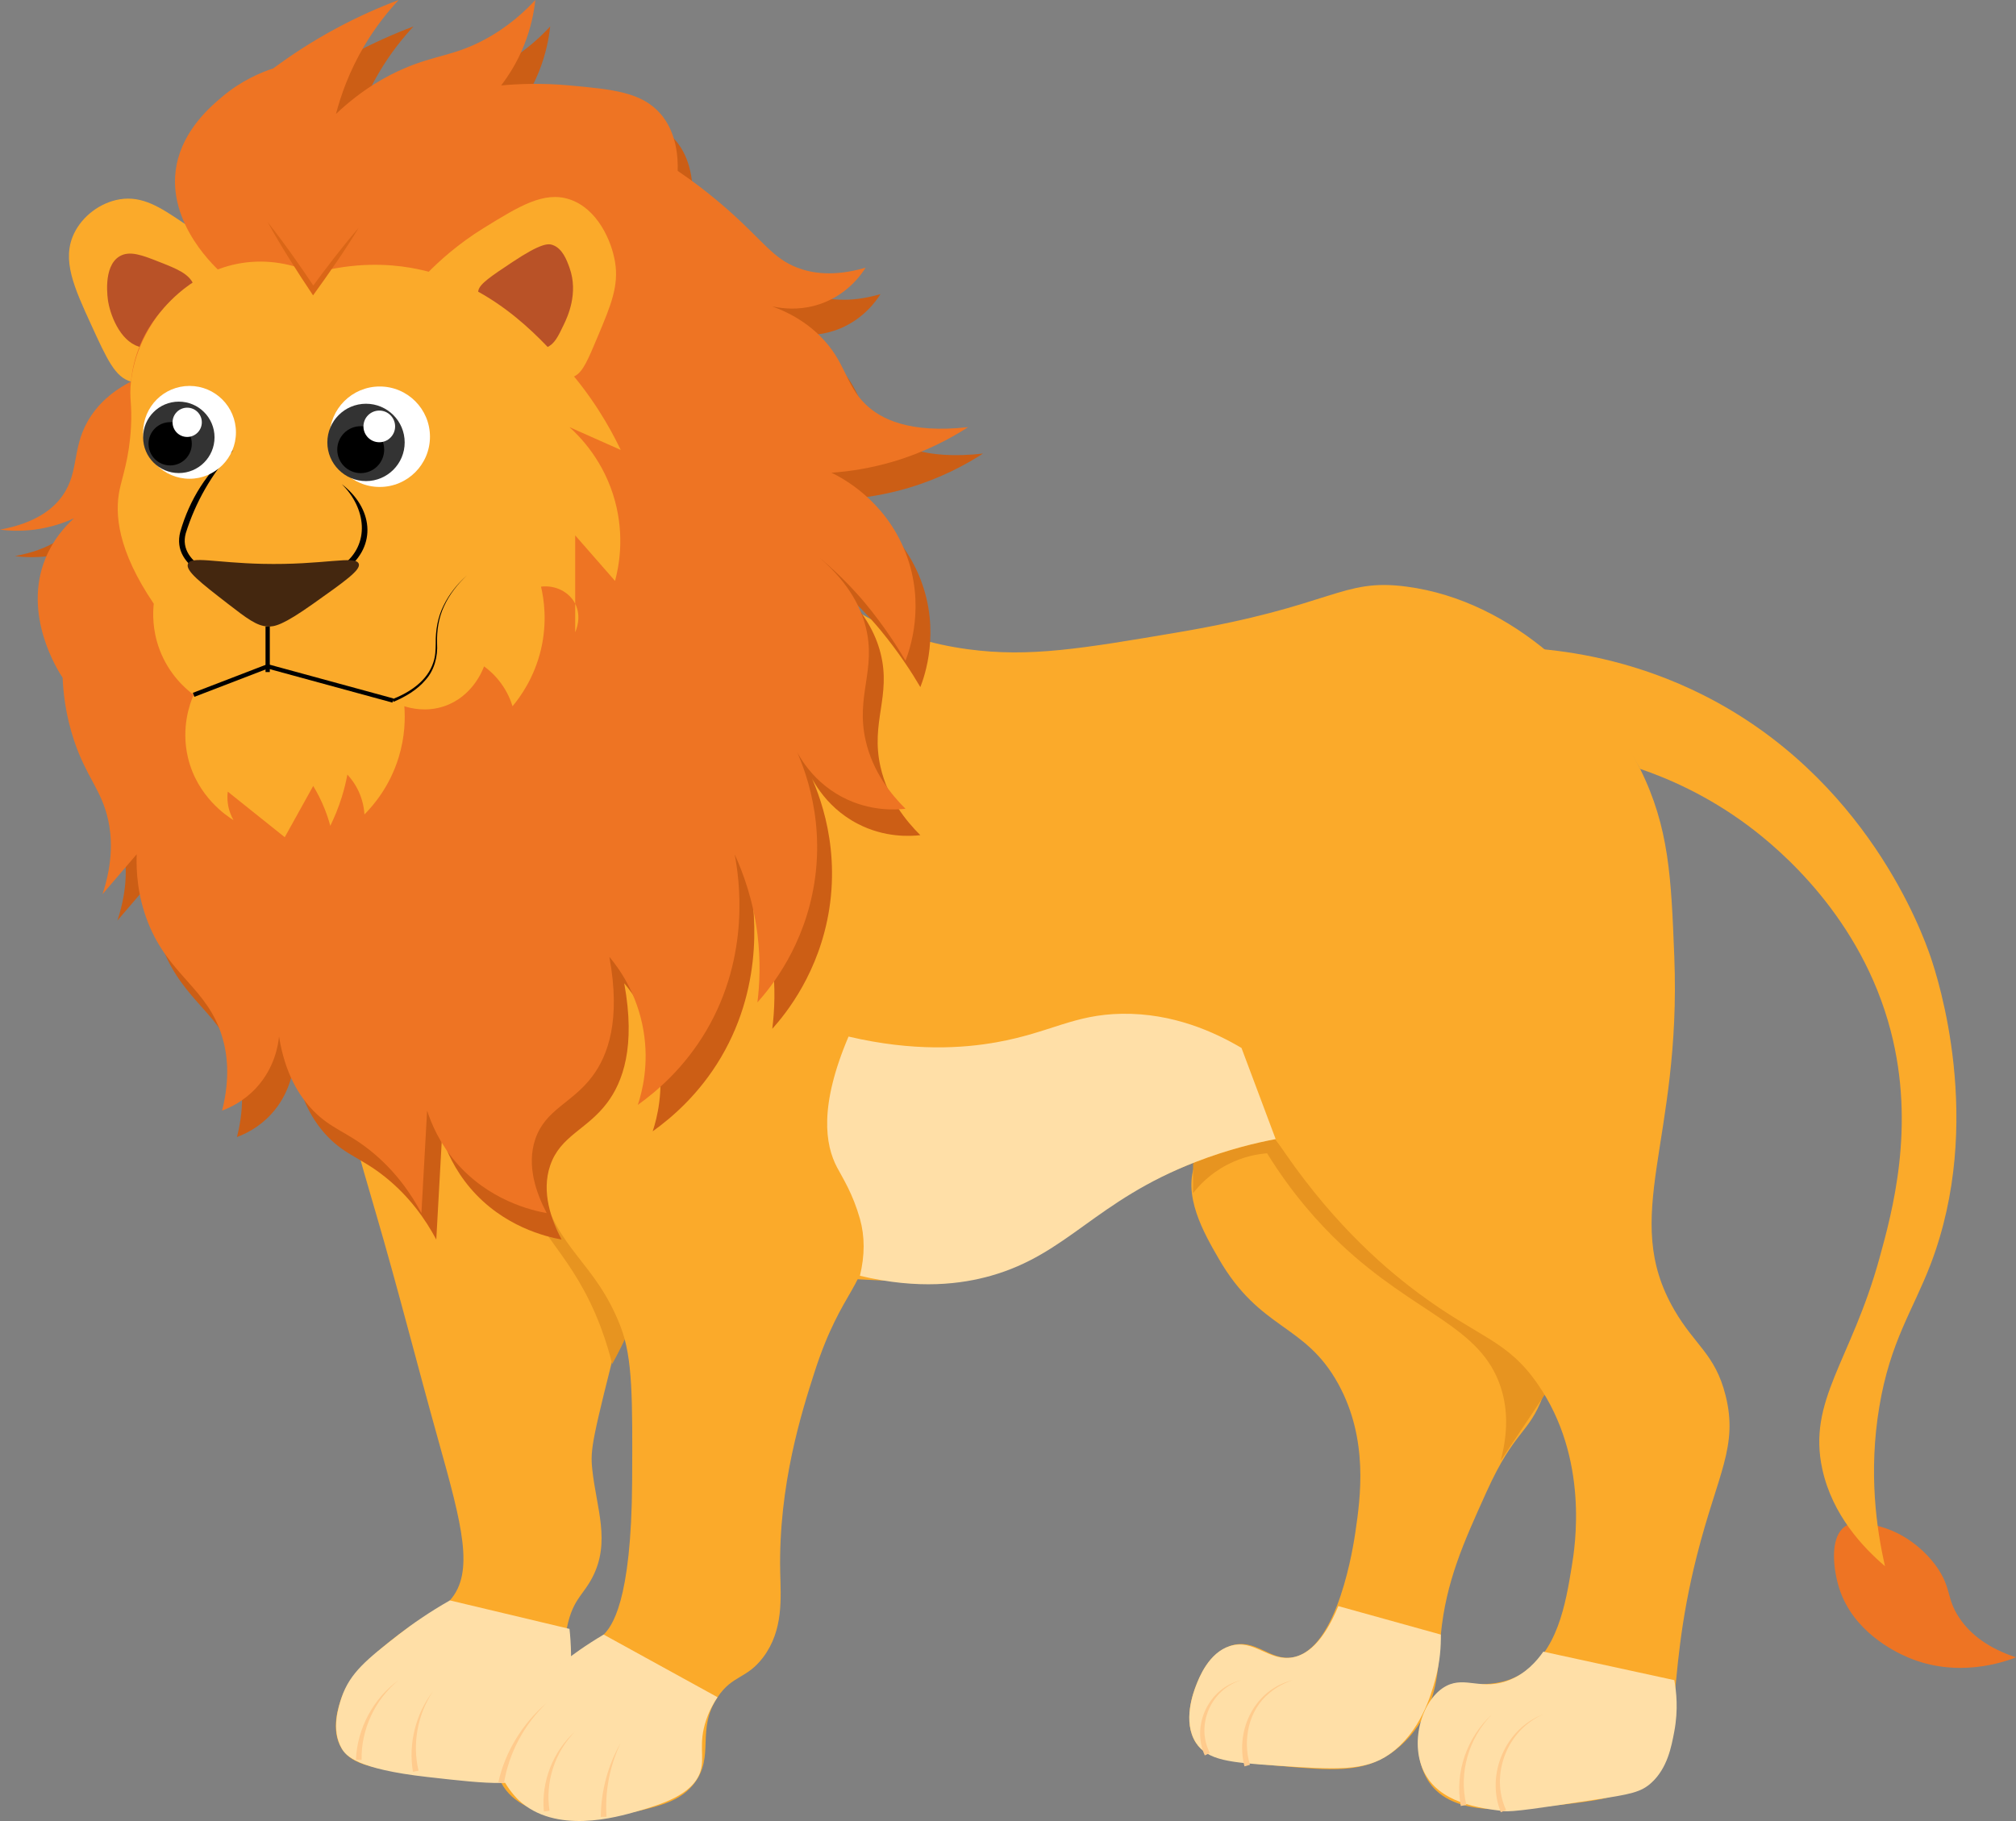 <?xml version="1.0" encoding="UTF-8"?>
<svg id="Layer_2" data-name="Layer 2" xmlns="http://www.w3.org/2000/svg" viewBox="0 0 354 319.74">
  <rect x="0" y="0" width="354" height="319.74" fill="#808080" stroke="none"/>
  <defs>
    <style>
      .cls-1 {
        fill: #44270f;
      }

      .cls-2 {
        stroke: #000;
        stroke-miterlimit: 10;
        stroke-width: .75px;
      }

      .cls-2, .cls-3 {
        fill: none;
      }

      .cls-4 {
        fill: #fbaa2a;
      }

      .cls-5 {
        fill: #fff;
      }

      .cls-6 {
        fill: #ee7423;
      }

      .cls-7 {
        fill: #cc5e15;
      }

      .cls-8 {
        fill: #da6617;
      }

      .cls-9 {
        fill: #333;
      }

      .cls-10 {
        fill: #e79420;
      }

      .cls-11 {
        fill: #b95227;
      }

      .cls-12 {
        fill: #ffcb8d;
      }

      .cls-13 {
        fill: #ffdfa7;
      }
    </style>
  </defs>
  <g id="Layer_1-2" data-name="Layer 1">
    <g>
      <path class="cls-4" d="M210,204c-2.49,5.77,1.42,12.54,4,17,7.34,12.71,15.12,11.29,21,22,5.36,9.77,3.87,20.04,3,26-.28,1.9-3,20.62-11,22-4.05.7-6.56-3.54-11-2-3.82,1.32-5.49,5.68-6,7-.4,1.05-2.41,6.27,0,10,1.84,2.84,5.92,3.27,14,4,9.96.9,15.04,1.29,20-2,2.76-1.83,4.31-4.01,5-5,3.74-5.37,3.47-10.63,4-16,.92-9.33,3.94-16.03,8-25,5.05-11.17,7.37-10,10-17,4.22-11.22,3.99-29.48-8-41-11.08-10.65-25.91-9.48-32-9-5.43.43-17.72,1.39-21,9Z"/>
      <path class="cls-10" d="M209.5,209.5c.98-1.26,2.9-3.39,6-5,2.84-1.48,5.45-1.88,7-2,4.34,7.02,8.96,12.2,13,16,13.09,12.31,24.44,14.26,28,25,.99,2.98,1.56,7.22,0,13,1.33-2,2.67-4,4-6s2.67-4,4-6c-.62-.98-1.6-2.43-3-4-3.53-3.98-7.2-5.98-9-7-1.11-.63-9.45-5.39-16-11-3.68-3.15-6.45-6.43-12-13-3.43-4.07-6.15-7.55-8-10-11.26,2.08-13.92,3.77-14,5,0,.07,0,.16,0,2,0,1.28,0,2.32,0,3Z"/>
      <path class="cls-4" d="M122,91c17.66,1.78,21.39,19.42,48,23,10.78,1.45,20.03-.12,37-3,27.42-4.65,28.43-9.53,40-8,18.85,2.49,33.98,17.8,41,32,5.11,10.33,5.45,19.1,6,33,1.28,32.52-9.58,45.5,0,62,3.65,6.3,7.17,7.75,9,15,2.26,8.98-1.37,13.73-5,28-6.18,24.3-1.54,33.76-10,40-3.74,2.76-7.75,3.2-15,4-7.93.87-17.84,1.97-22-4-2.96-4.25-2.55-11.43,1-15,4-4.02,9.14-.6,15-4,6.5-3.77,7.93-12.45,9-19,.55-3.37,3.1-18.89-6-32-5.44-7.84-10.34-8.05-21-16-6.78-5.05-16.06-13.37-25-27-3.24.63-8.21,1.8-14,4-14.8,5.63-20.06,12.39-29,17-9.74,5.03-19.83,4.35-40,3-22.2-1.49-35.99-2.41-51-11-5.57-3.19-28.56-16.35-34-40-9.06-39.41,35.9-85.04,66-82Z"/>
      <path class="cls-4" d="M61,187c-1.63,2.33-1.25,4.66,5,26,3.89,13.27,7.27,26.69,11,40,4.17,14.89,6.35,23.08,2,28-1.83,2.07-2.89,1.38-9,6-8.16,6.17-9.63,9.95-10,11-.52,1.46-2.04,5.76,0,9,1.61,2.57,4.7,3.26,10,4,14.41,2.01,21.61,3.01,25,0,4.95-4.39,4.99-13.07,5-15,.02-4.84-1.44-7.36,0-12,1.07-3.45,2.56-4.23,4-7,3.28-6.3.73-12.14,0-19-.38-3.58-.03-5.22,5-25,7.38-29.01,7.73-29.8,7-32-5.81-17.62-47.15-25.25-55-14Z"/>
      <path class="cls-10" d="M116.5,194.5c.77,7.33.93,18.45-3,31-1.72,5.49-3.88,10.16-6,14-.35-1.41-.99-3.77-2.05-6.58-4.8-12.65-11.29-16.07-14-25-1-3.31-1.86-8.58,0-16"/>
      <path class="cls-6" d="M330,268c6.05,1.58,9.46,6.24,10,7,2.74,3.86,1.71,5.54,4,9,2.09,3.16,5.42,5.49,10,7-2.1.82-10.28,3.72-19,0-2.55-1.09-9.59-4.63-12-12-1.04-3.17-1.86-9.01,1-11,1.63-1.14,3.82-.57,6,0Z"/>
      <path class="cls-4" d="M149,182c-.94,2.9-2.08,7.44-2,13,.16,10.38,4.44,13.99,5,22,.61,8.69-4.13,8.79-9,24-2.19,6.83-6.32,19.74-6,35,.1,4.56.61,10.22-3,15-2.89,3.83-5.39,3.07-8,7-3.78,5.7-.48,10.25-4,15-2.33,3.15-5.9,4.01-10,5-6.71,1.62-20.12,2.43-24-5-2.29-4.38-.19-9.55,0-10,1.18-2.79,3-4.09,8-8,6.18-4.84,9.27-7.26,10-8,1.34-1.37,4.89-5.5,5-27,.07-14.33.11-21.5-2-27-4.44-11.57-11.32-13.47-14-25-1.51-6.5-.8-12.25,0-16"/>
      <path class="cls-3" d="M224,200c-1.8-3.32-3.72-7.68-5-13-2.56-10.66-1.22-19.75,0-25"/>
      <path class="cls-7" d="M25.61,71.64c-2.1,1.07-4.91,2.89-7,6-3.54,5.27-1.93,9.62-5,14-1.57,2.24-4.59,4.82-11,6,1.57.2,3.62.3,6,0,2.98-.38,5.36-1.25,7-2-1.66,1.49-3.67,3.78-5,7-4.11,9.99,2.22,19.84,3,21,.1,2.48.48,6.44,2,11,2.19,6.55,4.84,8.68,6,14,.61,2.79.94,7.13-1,13,2-2.33,4-4.67,6-7-.1,2.94.14,7.3,2,12,3.69,9.31,10.42,11.47,13,20,.86,2.83,1.49,7.11,0,13,1.37-.51,3.81-1.62,6-4,3.25-3.53,3.85-7.56,4-9,1.04,6.49,3.53,10.46,6,13,3.15,3.23,5.8,3.65,10,7,4.29,3.43,7.11,7.46,9,11,.33-6,.67-12,1-18,.76,2.35,2.2,5.71,5,9,5.78,6.77,13.36,8.52,16,9-1.81-3.45-3.59-8.33-2-13,1.78-5.23,6.46-6.28,10-11,2.73-3.63,5.06-9.83,3-21,1.6,1.91,4.89,6.36,6,13,.99,5.9-.23,10.66-1,13,3.36-2.4,8.18-6.53,12-13,7.86-13.32,5.79-26.91,5-31,1.5,3.27,3.25,8.04,4,14,.6,4.75.39,8.87,0,12,2.48-2.76,8.26-9.96,10-21,1.93-12.31-2.36-21.78-4-25,.59,1.48,2.95,6.87,9,10,4.76,2.47,9.23,2.2,11,2-2.47-2.45-5.75-6.45-7-12-1.78-7.86,1.94-12.43,0-20-.79-3.08-2.71-7.42-8-12-.26-.22,4.13,3.31,8,8,3.25,3.94,5.53,7.5,7,10,.69-1.77,3.61-9.79,0-19-3.63-9.28-11.3-13.18-13-14,3.04-.21,6.81-.75,11-2,5.57-1.67,9.93-4.02,13-6-10.4,1.15-15.38-1.47-18-4-3.62-3.49-3.45-7.49-8-12-3.71-3.68-8.09-5.25-11-6,1.06.43,6.27,2.43,12,0,4.07-1.73,6.22-4.76,7-6-5.67,1.65-9.53.95-12,0-4.27-1.64-5.89-4.58-12-10-3.63-3.22-6.85-5.54-9-7,.18-5.84-2.01-8.86-3-10-3.32-3.84-8.44-4.31-16-5-4.99-.46-9.14-.26-12,0,1.24-1.62,2.77-3.95,4-7,1.26-3.13,1.78-5.94,2-8-1.76,1.91-4.71,4.72-9,7-5.28,2.81-8.52,2.65-14,5-3.01,1.29-7.33,3.59-12,8,.84-3.22,2.31-7.47,5-12,1.99-3.35,4.13-5.99,6-8-3.33,1.25-7.06,2.88-11,5-4.29,2.31-7.95,4.73-11,7-2.19.72-5.61,2.14-9,5-1.94,1.63-6.8,5.74-8,12-1.99,10.33,7.51,18.59,8,19-1.82.49-6.88,2.1-11,7-4.11,4.88-4.83,10.12-5,12Z"/>
      <path class="cls-4" d="M271,114c6.61.64,16.88,2.42,28,8,28.73,14.41,38.57,41.82,40,46,1.25,3.66,9.55,29.05,0,54-3.1,8.1-7.08,13.51-9,25-1.93,11.54-.5,21.46,1,28-3.84-3.29-9.22-8.93-11-17-2.67-12.09,5.05-19.05,10-37,2.28-8.25,6.39-23.17,2-40-5.19-19.91-19.51-31.9-25-36-7.19-5.37-14.14-8.34-19-10-2.11-3.85-5.02-8.37-9-13-2.74-3.19-5.48-5.83-8-8Z"/>
      <path class="cls-4" d="M23,67c-2.76-.75-4.18-3.83-7-10-2.99-6.53-5.21-11.38-3-16,1.48-3.09,4.64-5.44,8-6,4.03-.67,7.18,1.44,11,4,3.92,2.62,6.98,4.67,8,8,2.66,8.69-9.95,21.91-17,20Z"/>
      <path class="cls-11" d="M25,61c-3.55-.56-5.5-5.16-6-8-.07-.41-1.02-6.21,2-8,1.79-1.06,4.04-.17,7,1,3,1.18,5.25,2.07,6,4,1.59,4.08-3.98,11.8-9,11Z"/>
      <path class="cls-6" d="M23,67c-2.1,1.07-4.91,2.89-7,6-3.54,5.27-1.93,9.62-5,14-1.57,2.24-4.59,4.82-11,6,1.57.2,3.62.3,6,0,2.98-.38,5.36-1.25,7-2-1.66,1.49-3.67,3.78-5,7-4.11,9.99,2.22,19.84,3,21,.1,2.48.48,6.44,2,11,2.19,6.55,4.84,8.68,6,14,.61,2.79.94,7.13-1,13,2-2.33,4-4.67,6-7-.1,2.94.14,7.3,2,12,3.69,9.31,10.42,11.47,13,20,.86,2.83,1.49,7.11,0,13,1.37-.51,3.81-1.62,6-4,3.25-3.53,3.85-7.56,4-9,1.04,6.49,3.53,10.46,6,13,3.15,3.23,5.8,3.65,10,7,4.29,3.43,7.11,7.46,9,11,.33-6,.67-12,1-18,.76,2.35,2.2,5.71,5,9,5.78,6.77,13.36,8.52,16,9-1.81-3.45-3.59-8.33-2-13,1.78-5.23,6.46-6.28,10-11,2.73-3.63,5.06-9.83,3-21,1.6,1.91,4.89,6.36,6,13,.99,5.9-.23,10.66-1,13,3.36-2.4,8.18-6.53,12-13,7.86-13.32,5.79-26.91,5-31,1.5,3.27,3.25,8.04,4,14,.6,4.75.39,8.87,0,12,2.48-2.76,8.26-9.96,10-21,1.93-12.31-2.36-21.78-4-25,.59,1.48,2.95,6.87,9,10,4.76,2.47,9.23,2.2,11,2-2.47-2.45-5.75-6.45-7-12-1.78-7.86,1.94-12.43,0-20-.79-3.08-2.71-7.42-8-12-.26-.22,4.13,3.31,8,8,3.25,3.94,5.53,7.5,7,10,.69-1.77,3.61-9.79,0-19-3.63-9.28-11.3-13.18-13-14,3.04-.21,6.81-.75,11-2,5.57-1.67,9.93-4.02,13-6-10.4,1.15-15.38-1.47-18-4-3.62-3.49-3.45-7.49-8-12-3.71-3.68-8.09-5.25-11-6,1.06.43,6.27,2.43,12,0,4.07-1.73,6.22-4.76,7-6-5.67,1.65-9.53.95-12,0-4.27-1.64-5.89-4.58-12-10-3.63-3.22-6.85-5.54-9-7,.18-5.84-2.01-8.86-3-10-3.32-3.84-8.44-4.31-16-5-4.99-.46-9.14-.26-12,0,1.24-1.62,2.77-3.95,4-7,1.26-3.13,1.78-5.94,2-8-1.76,1.91-4.71,4.72-9,7-5.28,2.81-8.52,2.65-14,5-3.01,1.29-7.33,3.59-12,8,.84-3.22,2.31-7.47,5-12,1.99-3.35,4.13-5.99,6-8-3.33,1.25-7.06,2.88-11,5-4.29,2.31-7.95,4.73-11,7-2.19.72-5.61,2.14-9,5-1.94,1.63-6.8,5.74-8,12-1.99,10.33,7.51,18.59,8,19-1.82.49-6.88,2.1-11,7-4.11,4.88-4.83,10.12-5,12Z"/>
      <path class="cls-4" d="M75,48c2.04-2.08,5.35-5.14,10-8,6.18-3.81,10.51-6.47,15-5,4.87,1.6,7.38,7.23,8,11,.69,4.2-.73,7.59-3,13-1.74,4.14-2.6,6.21-4,7-6.76,3.82-24.17-15.9-26-18Z"/>
      <path class="cls-11" d="M84,51c.27-1.19,2.18-2.46,6-5,5.04-3.35,6.28-3.24,7-3,1.77.6,2.52,2.67,3,4,1.63,4.5-.38,8.7-1,10-1.01,2.11-1.64,3.42-3,4-4.42,1.88-13.05-5.46-12-10Z"/>
      <path class="cls-4" d="M55,48c-2.02-.93-5.98-2.41-11-2-8.91.73-14.35,6.9-16,9-.88,1.12-4.28,5.66-5,12-.34,3.03.23,3.81,0,8-.3,5.47-1.52,8.66-2,11-.87,4.22-.36,10.62,6,20-.17,1.62-.26,4.61,1,8,1.65,4.45,4.67,7,6,8-.64,1.48-2.24,5.75-1,11,1.62,6.88,6.9,10.32,8,11-.36-.64-.83-1.66-1-3-.1-.78-.07-1.46,0-2,3.33,2.67,6.67,5.33,10,8,1.67-3,3.33-6,5-9,.67,1.11,1.38,2.44,2,4,.43,1.07.75,2.08,1,3,.69-1.41,1.4-3.08,2-5,.45-1.43.77-2.78,1-4,.59.64,1.37,1.63,2,3,.73,1.61.94,3.06,1,4,1.61-1.63,4.45-4.95,6-10,1.14-3.7,1.16-6.93,1-9,1.03.33,3.81,1.08,7,0,4.96-1.67,6.76-6.34,7-7,.83.6,1.96,1.57,3,3,1.11,1.53,1.69,2.99,2,4,1.37-1.64,3.83-5.02,5-10,1.14-4.88.49-8.93,0-11,2.53-.3,4.94.92,6,3,1.19,2.34.14,4.69,0,5v-17c2.33,2.67,4.67,5.33,7,8,.64-2.37,1.71-7.66,0-14-1.91-7.08-6.19-11.37-8-13,3,1.33,6,2.67,9,4-1.96-4.1-5.08-9.52-10-15-4.61-5.13-13.18-14.68-27-17-3.68-.62-9.63-1.04-17,1Z"/>
      <path d="M41,79c-3.83,4.21-6.69,9.22-8.38,14.63-1.57,5.68,7.19,8.34,11.47,9.01,5.44.8,11.57.23,15.96-3.32,5.11-3.73,4.19-10.2-.05-14.32,5.37,4.09,6.39,10.75.68,15.1-4.66,3.75-11.02,4.36-16.74,3.53-4.96-.8-14.02-3.71-12.28-10.27,1.6-5.6,4.78-10.74,9.34-14.36h0Z"/>
      <path class="cls-1" d="M33,99c.55-1.41,4.82-.19,13,0,10.86.26,16.44-1.58,17,0,.37,1.07-2.42,3.05-8,7-5.35,3.79-6.8,4.06-8,4-1.91-.09-3.64-1.4-7-4-4.77-3.69-7.47-5.79-7-7Z"/>
      <path class="cls-2" d="M47,110v8"/>
      <path class="cls-2" d="M34,122c4.33-1.67,8.67-3.33,13-5,7.33,2,14.67,4,22,6"/>
      <path d="M68.91,122.77c3.06-1.21,6.14-3.22,7.19-6.49.36-1.05.4-2.18.41-3.31-.04-2.27.35-4.58,1.37-6.62.99-2.05,2.45-3.84,4.13-5.35-1.65,1.54-3.08,3.35-4.02,5.4-.97,2.05-1.31,4.31-1.24,6.57.14,2.28-.46,4.67-2.02,6.41-1.5,1.77-3.54,2.96-5.64,3.85l-.19-.46h0Z"/>
      <path class="cls-3" d="M33,99c-.87.37-2.55,1.22-4,3-1.26,1.55-1.78,3.11-2,4"/>
      <g>
        <path class="cls-6" d="M47,39c2.67,4,5.33,8,8,12,2.67-3.67,5.33-7.33,8-11"/>
        <path class="cls-8" d="M47,39c2.94,3.71,5.79,7.79,8.41,11.72,0,0-.82-.02-.82-.02,2.69-3.66,5.43-7.27,8.4-10.71-2.48,4.09-5.22,8-8.02,11.87-2.77-4.14-5.57-8.51-7.98-12.87h0Z"/>
      </g>
      <path class="cls-3" d="M41,31c-.38-1.77-.74-4.64,0-8,1.37-6.22,5.55-9.85,7-11"/>
      <path class="cls-3" d="M59,26c-.25-.34-1-1.42-1-3,0-.42.05-1.74,1-3"/>
      <path class="cls-13" d="M79,281c-3.58,2.03-6.57,4.11-9,6-5.51,4.29-8.54,6.7-10,11-.51,1.52-1.92,5.66,0,9,.73,1.27,2.63,3.6,15,5,11.12,1.26,16.68,1.88,20-1,3.69-3.2,4.29-8.62,5-15,.45-4.08.27-7.54,0-10"/>
      <path class="cls-3" d="M77,25c3.67-3.33,7.33-6.67,11-10"/>
      <path class="cls-3" d="M97,31c1.94-1.06,5.4-2.63,10-3,5.56-.45,9.88,1.08,12,2"/>
      <path class="cls-3" d="M137,54c-2.14-.45-4.5-1.09-7-2-5.5-2.01-9.83-4.66-13-7"/>
      <path class="cls-3" d="M146,83c-1.68-1.65-3.66-3.36-6-5-7.02-4.93-14.05-7.04-19-8"/>
      <path class="cls-3" d="M144,98c-1.31-1.61-4.54-5.13-10-7-4.27-1.46-7.99-1.26-10-1"/>
      <path class="cls-3" d="M140,131c-3.04-2.06-6.48-4.69-10-8-3.72-3.5-6.68-6.95-9-10"/>
      <path class="cls-3" d="M107,168c-.17-1.01-.74-3.66-3-6-1.89-1.96-4-2.71-5-3"/>
      <path class="cls-3" d="M75,194c-1.44-2.41-3.06-5.78-4-10-2.13-9.59.58-17.57,2-21"/>
      <path class="cls-3" d="M49,182c-.7-2.33-1.54-6.22-1-11,.71-6.37,3.49-10.88,5-13"/>
      <path class="cls-3" d="M24,150c1.26-1.68,2.76-4.01,4-7,1.1-2.66,1.68-5.08,2-7"/>
      <path class="cls-3" d="M11,119c.05-1.31.28-3.06,1-5,1.36-3.65,3.71-5.92,5-7"/>
      <path class="cls-12" d="M62.5,308.99c.22-5.5,3.05-10.8,7.5-13.99-4.15,3.39-6.62,8.68-6.5,14.01,0,0-1-.01-1-.01h0Z"/>
      <path class="cls-12" d="M72.51,311.1c-.83-4.98.5-10.2,3.49-14.1-2.72,4.1-3.61,9.25-2.51,13.9l-.98.19h0Z"/>
      <path class="cls-13" d="M126,298c-.58.85-1.39,2.21-2,4-1.42,4.22-.22,6.48-1,9-1.3,4.18-7.04,5.85-11,7-3.69,1.07-14.48,4.18-21-2-.29-.28-4.64-4.52-4-10,.16-1.37.74-3.77,6-9,2.74-2.72,6.98-6.44,13-10"/>
      <path class="cls-12" d="M87.51,312.9c1.24-5.45,4.31-10.38,8.49-13.9-3.96,3.78-6.64,8.8-7.51,14.1l-.98-.2h0Z"/>
      <path class="cls-12" d="M95.5,318.06c-.49-5.23,1.6-10.59,5.5-14.06-3.58,3.63-5.3,8.94-4.5,13.94,0,0-.99.12-.99.12h0Z"/>
      <path class="cls-13" d="M253,287c.04,1.93-.1,4.76-1,8-.69,2.48-2.52,9.11-8,13-4.32,3.06-9.54,2.71-20,2-7.95-.54-11.97-.87-14-4-2.41-3.73-.4-8.95,0-10,.56-1.46,2.25-5.84,6-7,4.22-1.3,6.8,2.78,11,2,2.32-.43,5.27-2.38,8-9"/>
      <path class="cls-12" d="M105.5,319.01c.03-4.58,1.26-9.11,3.5-13.01-1.95,4.06-2.8,8.58-2.5,12.99l-1,.03h0Z"/>
      <path class="cls-12" d="M218.52,310.13c-1.65-6.45,1.83-13.52,8.48-15.13-1.5.49-2.9,1.25-4.09,2.26-3.67,2.97-4.73,8.24-3.43,12.61,0,0-.96.27-.96.27h0Z"/>
      <path class="cls-12" d="M211.55,308.21c-2.41-5.34.76-11.92,6.45-13.21-5.33,1.54-8.11,7.9-5.55,12.79,0,0-.9.43-.9.43h0Z"/>
      <path class="cls-13" d="M294,295c.36,1.95.72,5.16,0,9-.51,2.72-1.21,6.43-4,9-1.85,1.7-3.69,2.04-10,3-9.62,1.46-14.47,2.19-16,2-4.27-.53-11.32-1.42-14-7-2.55-5.31-.19-12.86,4-15,3.36-1.72,6.22.9,11-1,2.93-1.16,4.84-3.34,6-5"/>
      <path class="cls-12" d="M263.54,318.19c-2.68-6.6.78-14.7,7.46-17.19-6.3,2.7-9.42,10.58-6.54,16.81,0,0-.92.38-.92.38h0Z"/>
      <path class="cls-12" d="M256.51,317.1c-1.11-5.88,1.09-12.13,5.49-16.1-4.08,4.12-5.9,10.29-4.51,15.9,0,0-.98.2-.98.2h0Z"/>
      <path class="cls-3" d="M251,313c-.2-.62-1.51-4.84,1-9,2.36-3.92,6.32-4.85,7-5"/>
      <path class="cls-13" d="M218,184c-4.65-2.75-11.99-6.14-21-6-8.5.13-12.55,3.31-22,5-5.82,1.04-14.58,1.68-26-1-5.2,12.22-4.12,19.01-2,23,1.04,1.95,2.76,4.62,4,9,.87,3.09.87,6.42,0,10,10.31,2.48,17.92,1.44,23,0,13.53-3.84,18.27-13.12,36-20,5.74-2.23,10.7-3.38,14-4-2-5.33-4-10.67-6-16Z"/>
      <circle class="cls-5" cx="33.28" cy="75.91" r="8.15"/>
      <circle class="cls-5" cx="66.68" cy="76.68" r="8.82"/>
      <circle class="cls-9" cx="31.4" cy="76.79" r="6.27"/>
      <circle class="cls-9" cx="64.27" cy="77.68" r="6.79"/>
      <circle cx="29.88" cy="77.92" r="3.8"/>
      <circle cx="63.34" cy="78.95" r="4.12"/>
      <circle class="cls-5" cx="32.87" cy="74.15" r="2.57"/>
      <circle class="cls-5" cx="66.6" cy="74.87" r="2.78"/>
    </g>
  </g>
</svg>